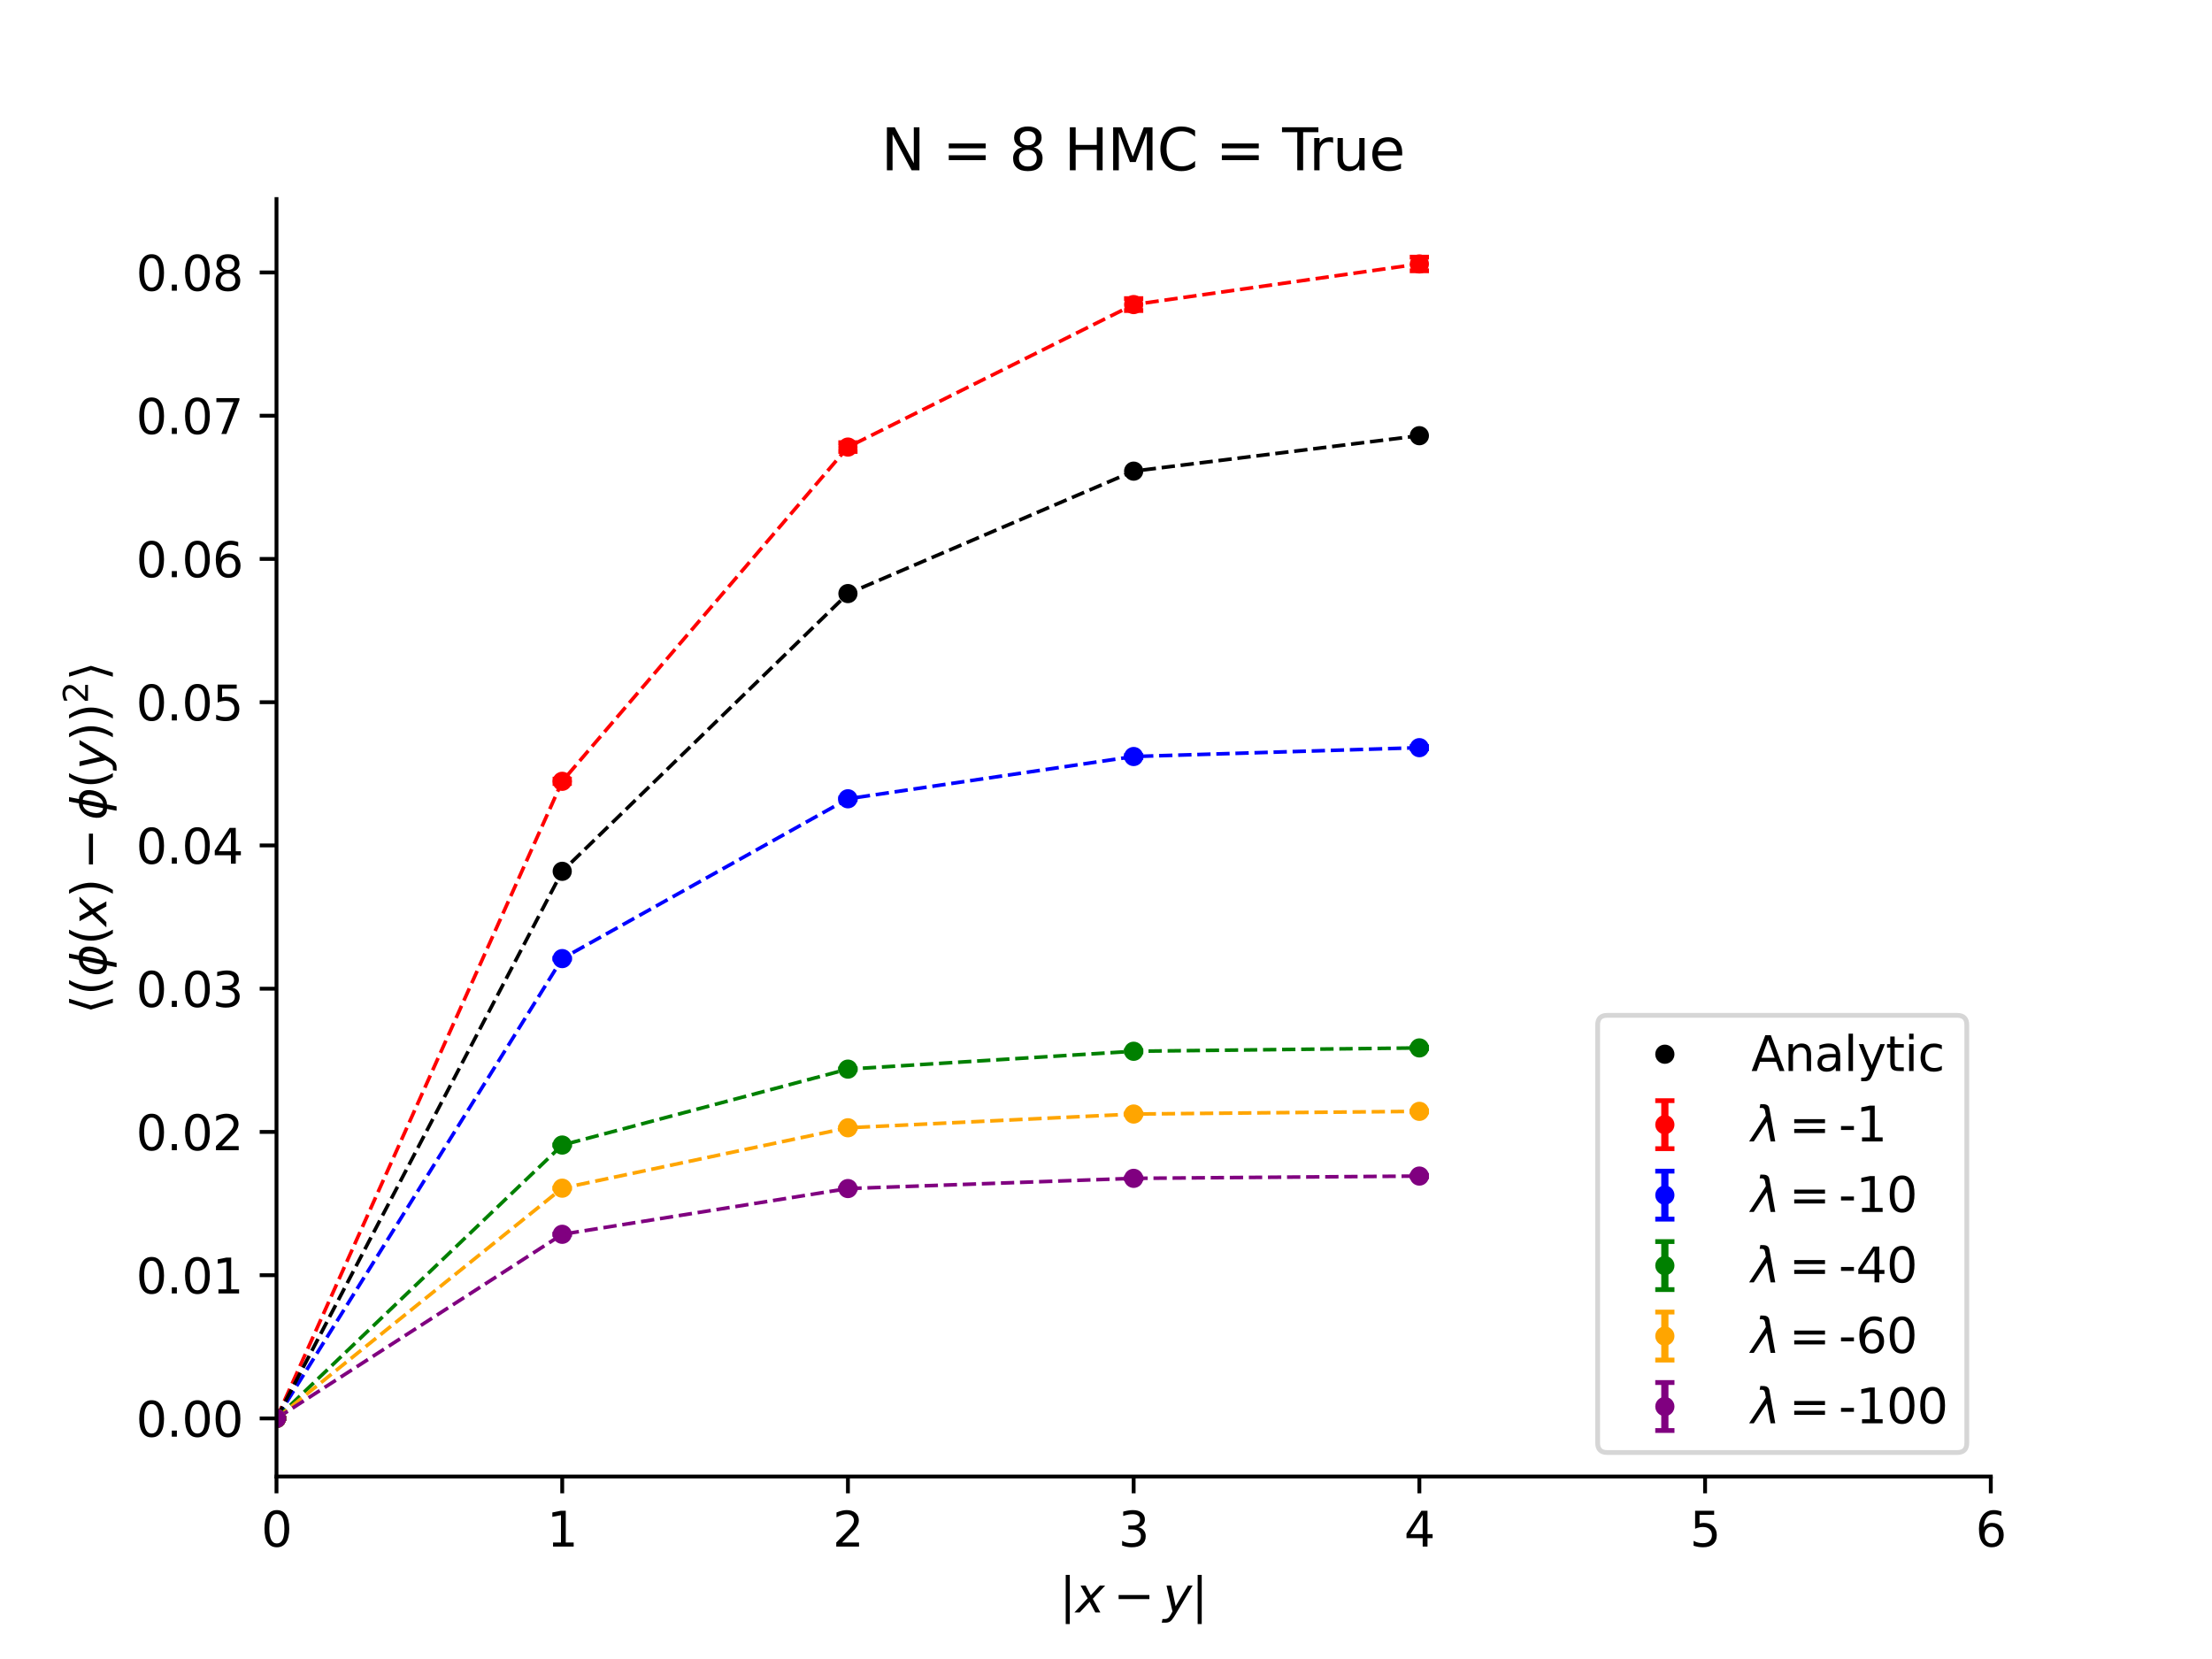 <?xml version="1.0" encoding="utf-8" standalone="no"?>
<!DOCTYPE svg PUBLIC "-//W3C//DTD SVG 1.1//EN"
  "http://www.w3.org/Graphics/SVG/1.1/DTD/svg11.dtd">
<svg xmlns:xlink="http://www.w3.org/1999/xlink" width="460.8pt" height="345.6pt" viewBox="0 0 460.8 345.6" xmlns="http://www.w3.org/2000/svg" version="1.1">
 <defs>
  <style type="text/css">*{stroke-linejoin: round; stroke-linecap: butt}</style>
 </defs>
 <g id="figure_1">
  <g id="patch_1">
   <path d="M 0 345.6 
L 460.8 345.6 
L 460.8 0 
L 0 0 
z
" style="fill: #ffffff"/>
  </g>
  <g id="axes_1">
   <g id="patch_2">
    <path d="M 57.6 307.584 
L 414.72 307.584 
L 414.72 41.472 
L 57.6 41.472 
z
" style="fill: #ffffff"/>
   </g>
   <g id="matplotlib.axis_1">
    <g id="xtick_1">
     <g id="line2d_1">
      <defs>
       <path id="m13aa3e31f4" d="M 0 0 
L 0 3.5 
" style="stroke: #000000; stroke-width: 0.8"/>
      </defs>
      <g>
       <use xlink:href="#m13aa3e31f4" x="57.6" y="307.584" style="stroke: #000000; stroke-width: 0.8"/>
      </g>
     </g>
     <g id="text_1">
      <!-- 0 -->
      <g transform="translate(54.419 322.182) scale(0.1 -0.1)">
       <defs>
        <path id="DejaVuSans-30" d="M 2034 4250 
Q 1547 4250 1301 3770 
Q 1056 3291 1056 2328 
Q 1056 1369 1301 889 
Q 1547 409 2034 409 
Q 2525 409 2770 889 
Q 3016 1369 3016 2328 
Q 3016 3291 2770 3770 
Q 2525 4250 2034 4250 
z
M 2034 4750 
Q 2819 4750 3233 4129 
Q 3647 3509 3647 2328 
Q 3647 1150 3233 529 
Q 2819 -91 2034 -91 
Q 1250 -91 836 529 
Q 422 1150 422 2328 
Q 422 3509 836 4129 
Q 1250 4750 2034 4750 
z
" transform="scale(0.016)"/>
       </defs>
       <use xlink:href="#DejaVuSans-30"/>
      </g>
     </g>
    </g>
    <g id="xtick_2">
     <g id="line2d_2">
      <g>
       <use xlink:href="#m13aa3e31f4" x="117.12" y="307.584" style="stroke: #000000; stroke-width: 0.8"/>
      </g>
     </g>
     <g id="text_2">
      <!-- 1 -->
      <g transform="translate(113.939 322.182) scale(0.1 -0.1)">
       <defs>
        <path id="DejaVuSans-31" d="M 794 531 
L 1825 531 
L 1825 4091 
L 703 3866 
L 703 4441 
L 1819 4666 
L 2450 4666 
L 2450 531 
L 3481 531 
L 3481 0 
L 794 0 
L 794 531 
z
" transform="scale(0.016)"/>
       </defs>
       <use xlink:href="#DejaVuSans-31"/>
      </g>
     </g>
    </g>
    <g id="xtick_3">
     <g id="line2d_3">
      <g>
       <use xlink:href="#m13aa3e31f4" x="176.64" y="307.584" style="stroke: #000000; stroke-width: 0.8"/>
      </g>
     </g>
     <g id="text_3">
      <!-- 2 -->
      <g transform="translate(173.459 322.182) scale(0.1 -0.1)">
       <defs>
        <path id="DejaVuSans-32" d="M 1228 531 
L 3431 531 
L 3431 0 
L 469 0 
L 469 531 
Q 828 903 1448 1529 
Q 2069 2156 2228 2338 
Q 2531 2678 2651 2914 
Q 2772 3150 2772 3378 
Q 2772 3750 2511 3984 
Q 2250 4219 1831 4219 
Q 1534 4219 1204 4116 
Q 875 4013 500 3803 
L 500 4441 
Q 881 4594 1212 4672 
Q 1544 4750 1819 4750 
Q 2544 4750 2975 4387 
Q 3406 4025 3406 3419 
Q 3406 3131 3298 2873 
Q 3191 2616 2906 2266 
Q 2828 2175 2409 1742 
Q 1991 1309 1228 531 
z
" transform="scale(0.016)"/>
       </defs>
       <use xlink:href="#DejaVuSans-32"/>
      </g>
     </g>
    </g>
    <g id="xtick_4">
     <g id="line2d_4">
      <g>
       <use xlink:href="#m13aa3e31f4" x="236.16" y="307.584" style="stroke: #000000; stroke-width: 0.8"/>
      </g>
     </g>
     <g id="text_4">
      <!-- 3 -->
      <g transform="translate(232.979 322.182) scale(0.1 -0.1)">
       <defs>
        <path id="DejaVuSans-33" d="M 2597 2516 
Q 3050 2419 3304 2112 
Q 3559 1806 3559 1356 
Q 3559 666 3084 287 
Q 2609 -91 1734 -91 
Q 1441 -91 1130 -33 
Q 819 25 488 141 
L 488 750 
Q 750 597 1062 519 
Q 1375 441 1716 441 
Q 2309 441 2620 675 
Q 2931 909 2931 1356 
Q 2931 1769 2642 2001 
Q 2353 2234 1838 2234 
L 1294 2234 
L 1294 2753 
L 1863 2753 
Q 2328 2753 2575 2939 
Q 2822 3125 2822 3475 
Q 2822 3834 2567 4026 
Q 2313 4219 1838 4219 
Q 1578 4219 1281 4162 
Q 984 4106 628 3988 
L 628 4550 
Q 988 4650 1302 4700 
Q 1616 4750 1894 4750 
Q 2613 4750 3031 4423 
Q 3450 4097 3450 3541 
Q 3450 3153 3228 2886 
Q 3006 2619 2597 2516 
z
" transform="scale(0.016)"/>
       </defs>
       <use xlink:href="#DejaVuSans-33"/>
      </g>
     </g>
    </g>
    <g id="xtick_5">
     <g id="line2d_5">
      <g>
       <use xlink:href="#m13aa3e31f4" x="295.68" y="307.584" style="stroke: #000000; stroke-width: 0.8"/>
      </g>
     </g>
     <g id="text_5">
      <!-- 4 -->
      <g transform="translate(292.499 322.182) scale(0.1 -0.1)">
       <defs>
        <path id="DejaVuSans-34" d="M 2419 4116 
L 825 1625 
L 2419 1625 
L 2419 4116 
z
M 2253 4666 
L 3047 4666 
L 3047 1625 
L 3713 1625 
L 3713 1100 
L 3047 1100 
L 3047 0 
L 2419 0 
L 2419 1100 
L 313 1100 
L 313 1709 
L 2253 4666 
z
" transform="scale(0.016)"/>
       </defs>
       <use xlink:href="#DejaVuSans-34"/>
      </g>
     </g>
    </g>
    <g id="xtick_6">
     <g id="line2d_6">
      <g>
       <use xlink:href="#m13aa3e31f4" x="355.2" y="307.584" style="stroke: #000000; stroke-width: 0.8"/>
      </g>
     </g>
     <g id="text_6">
      <!-- 5 -->
      <g transform="translate(352.019 322.182) scale(0.1 -0.1)">
       <defs>
        <path id="DejaVuSans-35" d="M 691 4666 
L 3169 4666 
L 3169 4134 
L 1269 4134 
L 1269 2991 
Q 1406 3038 1543 3061 
Q 1681 3084 1819 3084 
Q 2600 3084 3056 2656 
Q 3513 2228 3513 1497 
Q 3513 744 3044 326 
Q 2575 -91 1722 -91 
Q 1428 -91 1123 -41 
Q 819 9 494 109 
L 494 744 
Q 775 591 1075 516 
Q 1375 441 1709 441 
Q 2250 441 2565 725 
Q 2881 1009 2881 1497 
Q 2881 1984 2565 2268 
Q 2250 2553 1709 2553 
Q 1456 2553 1204 2497 
Q 953 2441 691 2322 
L 691 4666 
z
" transform="scale(0.016)"/>
       </defs>
       <use xlink:href="#DejaVuSans-35"/>
      </g>
     </g>
    </g>
    <g id="xtick_7">
     <g id="line2d_7">
      <g>
       <use xlink:href="#m13aa3e31f4" x="414.72" y="307.584" style="stroke: #000000; stroke-width: 0.8"/>
      </g>
     </g>
     <g id="text_7">
      <!-- 6 -->
      <g transform="translate(411.539 322.182) scale(0.1 -0.1)">
       <defs>
        <path id="DejaVuSans-36" d="M 2113 2584 
Q 1688 2584 1439 2293 
Q 1191 2003 1191 1497 
Q 1191 994 1439 701 
Q 1688 409 2113 409 
Q 2538 409 2786 701 
Q 3034 994 3034 1497 
Q 3034 2003 2786 2293 
Q 2538 2584 2113 2584 
z
M 3366 4563 
L 3366 3988 
Q 3128 4100 2886 4159 
Q 2644 4219 2406 4219 
Q 1781 4219 1451 3797 
Q 1122 3375 1075 2522 
Q 1259 2794 1537 2939 
Q 1816 3084 2150 3084 
Q 2853 3084 3261 2657 
Q 3669 2231 3669 1497 
Q 3669 778 3244 343 
Q 2819 -91 2113 -91 
Q 1303 -91 875 529 
Q 447 1150 447 2328 
Q 447 3434 972 4092 
Q 1497 4750 2381 4750 
Q 2619 4750 2861 4703 
Q 3103 4656 3366 4563 
z
" transform="scale(0.016)"/>
       </defs>
       <use xlink:href="#DejaVuSans-36"/>
      </g>
     </g>
    </g>
    <g id="text_8">
     <!-- $|x-y|$ -->
     <g transform="translate(220.71 335.962) scale(0.1 -0.1)">
      <defs>
       <path id="DejaVuSans-7c" d="M 1344 4891 
L 1344 -1509 
L 813 -1509 
L 813 4891 
L 1344 4891 
z
" transform="scale(0.016)"/>
       <path id="DejaVuSans-Oblique-78" d="M 3841 3500 
L 2234 1784 
L 3219 0 
L 2559 0 
L 1819 1388 
L 531 0 
L -166 0 
L 1556 1844 
L 641 3500 
L 1300 3500 
L 1972 2234 
L 3144 3500 
L 3841 3500 
z
" transform="scale(0.016)"/>
       <path id="DejaVuSans-2212" d="M 678 2272 
L 4684 2272 
L 4684 1741 
L 678 1741 
L 678 2272 
z
" transform="scale(0.016)"/>
       <path id="DejaVuSans-Oblique-79" d="M 1588 -325 
Q 1188 -997 936 -1164 
Q 684 -1331 294 -1331 
L -159 -1331 
L -63 -850 
L 269 -850 
Q 509 -850 678 -719 
Q 847 -588 1056 -206 
L 1234 128 
L 459 3500 
L 1069 3500 
L 1650 819 
L 3256 3500 
L 3859 3500 
L 1588 -325 
z
" transform="scale(0.016)"/>
      </defs>
      <use xlink:href="#DejaVuSans-7c" transform="translate(0 0.578)"/>
      <use xlink:href="#DejaVuSans-Oblique-78" transform="translate(33.691 0.578)"/>
      <use xlink:href="#DejaVuSans-2212" transform="translate(112.354 0.578)"/>
      <use xlink:href="#DejaVuSans-Oblique-79" transform="translate(215.625 0.578)"/>
      <use xlink:href="#DejaVuSans-7c" transform="translate(274.805 0.578)"/>
     </g>
    </g>
   </g>
   <g id="matplotlib.axis_2">
    <g id="ytick_1">
     <g id="line2d_8">
      <defs>
       <path id="m6cf348e92c" d="M 0 0 
L -3.5 0 
" style="stroke: #000000; stroke-width: 0.8"/>
      </defs>
      <g>
       <use xlink:href="#m6cf348e92c" x="57.6" y="295.488" style="stroke: #000000; stroke-width: 0.8"/>
      </g>
     </g>
     <g id="text_9">
      <!-- 0.00 -->
      <g transform="translate(28.334 299.287) scale(0.1 -0.1)">
       <defs>
        <path id="DejaVuSans-2e" d="M 684 794 
L 1344 794 
L 1344 0 
L 684 0 
L 684 794 
z
" transform="scale(0.016)"/>
       </defs>
       <use xlink:href="#DejaVuSans-30"/>
       <use xlink:href="#DejaVuSans-2e" x="63.623"/>
       <use xlink:href="#DejaVuSans-30" x="95.41"/>
       <use xlink:href="#DejaVuSans-30" x="159.033"/>
      </g>
     </g>
    </g>
    <g id="ytick_2">
     <g id="line2d_9">
      <g>
       <use xlink:href="#m6cf348e92c" x="57.6" y="265.647" style="stroke: #000000; stroke-width: 0.8"/>
      </g>
     </g>
     <g id="text_10">
      <!-- 0.01 -->
      <g transform="translate(28.334 269.446) scale(0.1 -0.1)">
       <use xlink:href="#DejaVuSans-30"/>
       <use xlink:href="#DejaVuSans-2e" x="63.623"/>
       <use xlink:href="#DejaVuSans-30" x="95.41"/>
       <use xlink:href="#DejaVuSans-31" x="159.033"/>
      </g>
     </g>
    </g>
    <g id="ytick_3">
     <g id="line2d_10">
      <g>
       <use xlink:href="#m6cf348e92c" x="57.6" y="235.805" style="stroke: #000000; stroke-width: 0.8"/>
      </g>
     </g>
     <g id="text_11">
      <!-- 0.02 -->
      <g transform="translate(28.334 239.605) scale(0.1 -0.1)">
       <use xlink:href="#DejaVuSans-30"/>
       <use xlink:href="#DejaVuSans-2e" x="63.623"/>
       <use xlink:href="#DejaVuSans-30" x="95.41"/>
       <use xlink:href="#DejaVuSans-32" x="159.033"/>
      </g>
     </g>
    </g>
    <g id="ytick_4">
     <g id="line2d_11">
      <g>
       <use xlink:href="#m6cf348e92c" x="57.6" y="205.964" style="stroke: #000000; stroke-width: 0.8"/>
      </g>
     </g>
     <g id="text_12">
      <!-- 0.03 -->
      <g transform="translate(28.334 209.763) scale(0.1 -0.1)">
       <use xlink:href="#DejaVuSans-30"/>
       <use xlink:href="#DejaVuSans-2e" x="63.623"/>
       <use xlink:href="#DejaVuSans-30" x="95.41"/>
       <use xlink:href="#DejaVuSans-33" x="159.033"/>
      </g>
     </g>
    </g>
    <g id="ytick_5">
     <g id="line2d_12">
      <g>
       <use xlink:href="#m6cf348e92c" x="57.6" y="176.123" style="stroke: #000000; stroke-width: 0.8"/>
      </g>
     </g>
     <g id="text_13">
      <!-- 0.04 -->
      <g transform="translate(28.334 179.922) scale(0.1 -0.1)">
       <use xlink:href="#DejaVuSans-30"/>
       <use xlink:href="#DejaVuSans-2e" x="63.623"/>
       <use xlink:href="#DejaVuSans-30" x="95.41"/>
       <use xlink:href="#DejaVuSans-34" x="159.033"/>
      </g>
     </g>
    </g>
    <g id="ytick_6">
     <g id="line2d_13">
      <g>
       <use xlink:href="#m6cf348e92c" x="57.6" y="146.282" style="stroke: #000000; stroke-width: 0.8"/>
      </g>
     </g>
     <g id="text_14">
      <!-- 0.05 -->
      <g transform="translate(28.334 150.081) scale(0.1 -0.1)">
       <use xlink:href="#DejaVuSans-30"/>
       <use xlink:href="#DejaVuSans-2e" x="63.623"/>
       <use xlink:href="#DejaVuSans-30" x="95.41"/>
       <use xlink:href="#DejaVuSans-35" x="159.033"/>
      </g>
     </g>
    </g>
    <g id="ytick_7">
     <g id="line2d_14">
      <g>
       <use xlink:href="#m6cf348e92c" x="57.6" y="116.44" style="stroke: #000000; stroke-width: 0.8"/>
      </g>
     </g>
     <g id="text_15">
      <!-- 0.06 -->
      <g transform="translate(28.334 120.24) scale(0.1 -0.1)">
       <use xlink:href="#DejaVuSans-30"/>
       <use xlink:href="#DejaVuSans-2e" x="63.623"/>
       <use xlink:href="#DejaVuSans-30" x="95.41"/>
       <use xlink:href="#DejaVuSans-36" x="159.033"/>
      </g>
     </g>
    </g>
    <g id="ytick_8">
     <g id="line2d_15">
      <g>
       <use xlink:href="#m6cf348e92c" x="57.6" y="86.599" style="stroke: #000000; stroke-width: 0.8"/>
      </g>
     </g>
     <g id="text_16">
      <!-- 0.07 -->
      <g transform="translate(28.334 90.398) scale(0.1 -0.1)">
       <defs>
        <path id="DejaVuSans-37" d="M 525 4666 
L 3525 4666 
L 3525 4397 
L 1831 0 
L 1172 0 
L 2766 4134 
L 525 4134 
L 525 4666 
z
" transform="scale(0.016)"/>
       </defs>
       <use xlink:href="#DejaVuSans-30"/>
       <use xlink:href="#DejaVuSans-2e" x="63.623"/>
       <use xlink:href="#DejaVuSans-30" x="95.41"/>
       <use xlink:href="#DejaVuSans-37" x="159.033"/>
      </g>
     </g>
    </g>
    <g id="ytick_9">
     <g id="line2d_16">
      <g>
       <use xlink:href="#m6cf348e92c" x="57.6" y="56.758" style="stroke: #000000; stroke-width: 0.8"/>
      </g>
     </g>
     <g id="text_17">
      <!-- 0.08 -->
      <g transform="translate(28.334 60.557) scale(0.1 -0.1)">
       <defs>
        <path id="DejaVuSans-38" d="M 2034 2216 
Q 1584 2216 1326 1975 
Q 1069 1734 1069 1313 
Q 1069 891 1326 650 
Q 1584 409 2034 409 
Q 2484 409 2743 651 
Q 3003 894 3003 1313 
Q 3003 1734 2745 1975 
Q 2488 2216 2034 2216 
z
M 1403 2484 
Q 997 2584 770 2862 
Q 544 3141 544 3541 
Q 544 4100 942 4425 
Q 1341 4750 2034 4750 
Q 2731 4750 3128 4425 
Q 3525 4100 3525 3541 
Q 3525 3141 3298 2862 
Q 3072 2584 2669 2484 
Q 3125 2378 3379 2068 
Q 3634 1759 3634 1313 
Q 3634 634 3220 271 
Q 2806 -91 2034 -91 
Q 1263 -91 848 271 
Q 434 634 434 1313 
Q 434 1759 690 2068 
Q 947 2378 1403 2484 
z
M 1172 3481 
Q 1172 3119 1398 2916 
Q 1625 2713 2034 2713 
Q 2441 2713 2670 2916 
Q 2900 3119 2900 3481 
Q 2900 3844 2670 4047 
Q 2441 4250 2034 4250 
Q 1625 4250 1398 4047 
Q 1172 3844 1172 3481 
z
" transform="scale(0.016)"/>
       </defs>
       <use xlink:href="#DejaVuSans-30"/>
       <use xlink:href="#DejaVuSans-2e" x="63.623"/>
       <use xlink:href="#DejaVuSans-30" x="95.41"/>
       <use xlink:href="#DejaVuSans-38" x="159.033"/>
      </g>
     </g>
    </g>
    <g id="text_18">
     <!-- $\langle( \phi(x) - \phi (y))^2\rangle$ -->
     <g transform="translate(22.234 211.228) rotate(-90) scale(0.1 -0.1)">
      <defs>
       <path id="DejaVuSans-27e8" d="M 572 2006 
L 1453 4856 
L 1984 4856 
L 1103 2006 
L 1984 -844 
L 1453 -844 
L 572 2006 
z
" transform="scale(0.016)"/>
       <path id="DejaVuSans-28" d="M 1984 4856 
Q 1566 4138 1362 3434 
Q 1159 2731 1159 2009 
Q 1159 1288 1364 580 
Q 1569 -128 1984 -844 
L 1484 -844 
Q 1016 -109 783 600 
Q 550 1309 550 2009 
Q 550 2706 781 3412 
Q 1013 4119 1484 4856 
L 1984 4856 
z
" transform="scale(0.016)"/>
       <path id="DejaVuSans-Oblique-3d5" d="M 2991 4863 
L 2738 3572 
Q 3363 3572 3684 3094 
Q 4016 2606 3850 1747 
Q 3681 888 3159 400 
Q 2653 -78 2028 -78 
L 1784 -1331 
L 1213 -1331 
L 1456 -78 
Q 834 -78 509 400 
Q 178 888 347 1747 
Q 513 2606 1034 3094 
Q 1544 3572 2166 3572 
L 2419 4863 
L 2991 4863 
z
M 2128 434 
Q 2481 434 2784 756 
Q 3116 1116 3244 1747 
Q 3369 2372 3169 2738 
Q 2991 3059 2638 3059 
L 2128 434 
z
M 1556 434 
L 2066 3059 
Q 1716 3059 1413 2738 
Q 1072 2372 953 1747 
Q 834 1116 1028 756 
Q 1203 434 1556 434 
z
" transform="scale(0.016)"/>
       <path id="DejaVuSans-29" d="M 513 4856 
L 1013 4856 
Q 1481 4119 1714 3412 
Q 1947 2706 1947 2009 
Q 1947 1309 1714 600 
Q 1481 -109 1013 -844 
L 513 -844 
Q 928 -128 1133 580 
Q 1338 1288 1338 2009 
Q 1338 2731 1133 3434 
Q 928 4138 513 4856 
z
" transform="scale(0.016)"/>
       <path id="DejaVuSans-27e9" d="M 1925 2006 
L 1044 -844 
L 513 -844 
L 1394 2006 
L 513 4856 
L 1044 4856 
L 1925 2006 
z
" transform="scale(0.016)"/>
      </defs>
      <use xlink:href="#DejaVuSans-27e8" transform="translate(0 0.766)"/>
      <use xlink:href="#DejaVuSans-28" transform="translate(39.014 0.766)"/>
      <use xlink:href="#DejaVuSans-Oblique-3d5" transform="translate(78.027 0.766)"/>
      <use xlink:href="#DejaVuSans-28" transform="translate(143.994 0.766)"/>
      <use xlink:href="#DejaVuSans-Oblique-78" transform="translate(183.008 0.766)"/>
      <use xlink:href="#DejaVuSans-29" transform="translate(242.188 0.766)"/>
      <use xlink:href="#DejaVuSans-2212" transform="translate(300.684 0.766)"/>
      <use xlink:href="#DejaVuSans-Oblique-3d5" transform="translate(403.955 0.766)"/>
      <use xlink:href="#DejaVuSans-28" transform="translate(469.922 0.766)"/>
      <use xlink:href="#DejaVuSans-Oblique-79" transform="translate(508.936 0.766)"/>
      <use xlink:href="#DejaVuSans-29" transform="translate(568.115 0.766)"/>
      <use xlink:href="#DejaVuSans-29" transform="translate(607.129 0.766)"/>
      <use xlink:href="#DejaVuSans-32" transform="translate(647.1 39.047) scale(0.7)"/>
      <use xlink:href="#DejaVuSans-27e9" transform="translate(694.37 0.766)"/>
     </g>
    </g>
   </g>
   <g id="LineCollection_1">
    <path d="M 57.6 295.488 
L 57.6 295.488 
" clip-path="url(#pa49e44eac2)" style="fill: none; stroke: #ff0000; stroke-width: 1.5"/>
    <path d="M 117.12 163.209 
L 117.12 162.314 
" clip-path="url(#pa49e44eac2)" style="fill: none; stroke: #ff0000; stroke-width: 1.5"/>
    <path d="M 176.64 94.04 
L 176.64 92.221 
" clip-path="url(#pa49e44eac2)" style="fill: none; stroke: #ff0000; stroke-width: 1.5"/>
    <path d="M 236.16 64.688 
L 236.16 62.21 
" clip-path="url(#pa49e44eac2)" style="fill: none; stroke: #ff0000; stroke-width: 1.5"/>
    <path d="M 295.68 56.405 
L 295.68 53.568 
" clip-path="url(#pa49e44eac2)" style="fill: none; stroke: #ff0000; stroke-width: 1.5"/>
   </g>
   <g id="line2d_17">
    <defs>
     <path id="mbb092a9669" d="M 2 0 
L -2 -0 
" style="stroke: #ff0000"/>
    </defs>
    <g clip-path="url(#pa49e44eac2)">
     <use xlink:href="#mbb092a9669" x="57.6" y="295.488" style="fill: #ff0000; stroke: #ff0000"/>
     <use xlink:href="#mbb092a9669" x="117.12" y="163.209" style="fill: #ff0000; stroke: #ff0000"/>
     <use xlink:href="#mbb092a9669" x="176.64" y="94.04" style="fill: #ff0000; stroke: #ff0000"/>
     <use xlink:href="#mbb092a9669" x="236.16" y="64.688" style="fill: #ff0000; stroke: #ff0000"/>
     <use xlink:href="#mbb092a9669" x="295.68" y="56.405" style="fill: #ff0000; stroke: #ff0000"/>
    </g>
   </g>
   <g id="line2d_18">
    <g clip-path="url(#pa49e44eac2)">
     <use xlink:href="#mbb092a9669" x="57.6" y="295.488" style="fill: #ff0000; stroke: #ff0000"/>
     <use xlink:href="#mbb092a9669" x="117.12" y="162.314" style="fill: #ff0000; stroke: #ff0000"/>
     <use xlink:href="#mbb092a9669" x="176.64" y="92.221" style="fill: #ff0000; stroke: #ff0000"/>
     <use xlink:href="#mbb092a9669" x="236.16" y="62.21" style="fill: #ff0000; stroke: #ff0000"/>
     <use xlink:href="#mbb092a9669" x="295.68" y="53.568" style="fill: #ff0000; stroke: #ff0000"/>
    </g>
   </g>
   <g id="line2d_19">
    <path d="M 57.6 295.488 
L 117.12 162.762 
L 176.64 93.131 
L 236.16 63.449 
L 295.68 54.987 
" clip-path="url(#pa49e44eac2)" style="fill: none; stroke-dasharray: 2.775,1.2; stroke-dashoffset: 0; stroke: #ff0000; stroke-width: 0.75"/>
   </g>
   <g id="LineCollection_2">
    <path d="M 57.6 295.488 
L 57.6 295.488 
" clip-path="url(#pa49e44eac2)" style="fill: none; stroke: #0000ff; stroke-width: 1.5"/>
    <path d="M 117.12 199.8 
L 117.12 199.587 
" clip-path="url(#pa49e44eac2)" style="fill: none; stroke: #0000ff; stroke-width: 1.5"/>
    <path d="M 176.64 166.56 
L 176.64 166.244 
" clip-path="url(#pa49e44eac2)" style="fill: none; stroke: #0000ff; stroke-width: 1.5"/>
    <path d="M 236.16 157.793 
L 236.16 157.402 
" clip-path="url(#pa49e44eac2)" style="fill: none; stroke: #0000ff; stroke-width: 1.5"/>
    <path d="M 295.68 155.975 
L 295.68 155.531 
" clip-path="url(#pa49e44eac2)" style="fill: none; stroke: #0000ff; stroke-width: 1.5"/>
   </g>
   <g id="line2d_20">
    <defs>
     <path id="m0c813cb09c" d="M 2 0 
L -2 -0 
" style="stroke: #0000ff"/>
    </defs>
    <g clip-path="url(#pa49e44eac2)">
     <use xlink:href="#m0c813cb09c" x="57.6" y="295.488" style="fill: #0000ff; stroke: #0000ff"/>
     <use xlink:href="#m0c813cb09c" x="117.12" y="199.8" style="fill: #0000ff; stroke: #0000ff"/>
     <use xlink:href="#m0c813cb09c" x="176.64" y="166.56" style="fill: #0000ff; stroke: #0000ff"/>
     <use xlink:href="#m0c813cb09c" x="236.16" y="157.793" style="fill: #0000ff; stroke: #0000ff"/>
     <use xlink:href="#m0c813cb09c" x="295.68" y="155.975" style="fill: #0000ff; stroke: #0000ff"/>
    </g>
   </g>
   <g id="line2d_21">
    <g clip-path="url(#pa49e44eac2)">
     <use xlink:href="#m0c813cb09c" x="57.6" y="295.488" style="fill: #0000ff; stroke: #0000ff"/>
     <use xlink:href="#m0c813cb09c" x="117.12" y="199.587" style="fill: #0000ff; stroke: #0000ff"/>
     <use xlink:href="#m0c813cb09c" x="176.64" y="166.244" style="fill: #0000ff; stroke: #0000ff"/>
     <use xlink:href="#m0c813cb09c" x="236.16" y="157.402" style="fill: #0000ff; stroke: #0000ff"/>
     <use xlink:href="#m0c813cb09c" x="295.68" y="155.531" style="fill: #0000ff; stroke: #0000ff"/>
    </g>
   </g>
   <g id="line2d_22">
    <path d="M 57.6 295.488 
L 117.12 199.693 
L 176.64 166.402 
L 236.16 157.597 
L 295.68 155.753 
" clip-path="url(#pa49e44eac2)" style="fill: none; stroke-dasharray: 2.775,1.2; stroke-dashoffset: 0; stroke: #0000ff; stroke-width: 0.75"/>
   </g>
   <g id="LineCollection_3">
    <path d="M 57.6 295.488 
L 57.6 295.488 
" clip-path="url(#pa49e44eac2)" style="fill: none; stroke: #008000; stroke-width: 1.5"/>
    <path d="M 117.12 238.587 
L 117.12 238.48 
" clip-path="url(#pa49e44eac2)" style="fill: none; stroke: #008000; stroke-width: 1.5"/>
    <path d="M 176.64 222.805 
L 176.64 222.63 
" clip-path="url(#pa49e44eac2)" style="fill: none; stroke: #008000; stroke-width: 1.5"/>
    <path d="M 236.16 219.122 
L 236.16 218.876 
" clip-path="url(#pa49e44eac2)" style="fill: none; stroke: #008000; stroke-width: 1.5"/>
    <path d="M 295.68 218.435 
L 295.68 218.168 
" clip-path="url(#pa49e44eac2)" style="fill: none; stroke: #008000; stroke-width: 1.5"/>
   </g>
   <g id="line2d_23">
    <defs>
     <path id="m23270c5f52" d="M 2 0 
L -2 -0 
" style="stroke: #008000"/>
    </defs>
    <g clip-path="url(#pa49e44eac2)">
     <use xlink:href="#m23270c5f52" x="57.6" y="295.488" style="fill: #008000; stroke: #008000"/>
     <use xlink:href="#m23270c5f52" x="117.12" y="238.587" style="fill: #008000; stroke: #008000"/>
     <use xlink:href="#m23270c5f52" x="176.64" y="222.805" style="fill: #008000; stroke: #008000"/>
     <use xlink:href="#m23270c5f52" x="236.16" y="219.122" style="fill: #008000; stroke: #008000"/>
     <use xlink:href="#m23270c5f52" x="295.68" y="218.435" style="fill: #008000; stroke: #008000"/>
    </g>
   </g>
   <g id="line2d_24">
    <g clip-path="url(#pa49e44eac2)">
     <use xlink:href="#m23270c5f52" x="57.6" y="295.488" style="fill: #008000; stroke: #008000"/>
     <use xlink:href="#m23270c5f52" x="117.12" y="238.48" style="fill: #008000; stroke: #008000"/>
     <use xlink:href="#m23270c5f52" x="176.64" y="222.63" style="fill: #008000; stroke: #008000"/>
     <use xlink:href="#m23270c5f52" x="236.16" y="218.876" style="fill: #008000; stroke: #008000"/>
     <use xlink:href="#m23270c5f52" x="295.68" y="218.168" style="fill: #008000; stroke: #008000"/>
    </g>
   </g>
   <g id="line2d_25">
    <path d="M 57.6 295.488 
L 117.12 238.534 
L 176.64 222.717 
L 236.16 218.999 
L 295.68 218.301 
" clip-path="url(#pa49e44eac2)" style="fill: none; stroke-dasharray: 2.775,1.2; stroke-dashoffset: 0; stroke: #008000; stroke-width: 0.75"/>
   </g>
   <g id="LineCollection_4">
    <path d="M 57.6 295.488 
L 57.6 295.488 
" clip-path="url(#pa49e44eac2)" style="fill: none; stroke: #ffa500; stroke-width: 1.5"/>
    <path d="M 117.12 247.574 
L 117.12 247.461 
" clip-path="url(#pa49e44eac2)" style="fill: none; stroke: #ffa500; stroke-width: 1.5"/>
    <path d="M 176.64 235.02 
L 176.64 234.857 
" clip-path="url(#pa49e44eac2)" style="fill: none; stroke: #ffa500; stroke-width: 1.5"/>
    <path d="M 236.16 232.177 
L 236.16 231.974 
" clip-path="url(#pa49e44eac2)" style="fill: none; stroke: #ffa500; stroke-width: 1.5"/>
    <path d="M 295.68 231.628 
L 295.68 231.398 
" clip-path="url(#pa49e44eac2)" style="fill: none; stroke: #ffa500; stroke-width: 1.5"/>
   </g>
   <g id="line2d_26">
    <defs>
     <path id="m9066aab98c" d="M 2 0 
L -2 -0 
" style="stroke: #ffa500"/>
    </defs>
    <g clip-path="url(#pa49e44eac2)">
     <use xlink:href="#m9066aab98c" x="57.6" y="295.488" style="fill: #ffa500; stroke: #ffa500"/>
     <use xlink:href="#m9066aab98c" x="117.12" y="247.574" style="fill: #ffa500; stroke: #ffa500"/>
     <use xlink:href="#m9066aab98c" x="176.64" y="235.02" style="fill: #ffa500; stroke: #ffa500"/>
     <use xlink:href="#m9066aab98c" x="236.16" y="232.177" style="fill: #ffa500; stroke: #ffa500"/>
     <use xlink:href="#m9066aab98c" x="295.68" y="231.628" style="fill: #ffa500; stroke: #ffa500"/>
    </g>
   </g>
   <g id="line2d_27">
    <g clip-path="url(#pa49e44eac2)">
     <use xlink:href="#m9066aab98c" x="57.6" y="295.488" style="fill: #ffa500; stroke: #ffa500"/>
     <use xlink:href="#m9066aab98c" x="117.12" y="247.461" style="fill: #ffa500; stroke: #ffa500"/>
     <use xlink:href="#m9066aab98c" x="176.64" y="234.857" style="fill: #ffa500; stroke: #ffa500"/>
     <use xlink:href="#m9066aab98c" x="236.16" y="231.974" style="fill: #ffa500; stroke: #ffa500"/>
     <use xlink:href="#m9066aab98c" x="295.68" y="231.398" style="fill: #ffa500; stroke: #ffa500"/>
    </g>
   </g>
   <g id="line2d_28">
    <path d="M 57.6 295.488 
L 117.12 247.518 
L 176.64 234.938 
L 236.16 232.076 
L 295.68 231.513 
" clip-path="url(#pa49e44eac2)" style="fill: none; stroke-dasharray: 2.775,1.2; stroke-dashoffset: 0; stroke: #ffa500; stroke-width: 0.75"/>
   </g>
   <g id="LineCollection_5">
    <path d="M 57.6 295.488 
L 57.6 295.488 
" clip-path="url(#pa49e44eac2)" style="fill: none; stroke: #800080; stroke-width: 1.5"/>
    <path d="M 117.12 257.177 
L 117.12 257.076 
" clip-path="url(#pa49e44eac2)" style="fill: none; stroke: #800080; stroke-width: 1.5"/>
    <path d="M 176.64 247.674 
L 176.64 247.522 
" clip-path="url(#pa49e44eac2)" style="fill: none; stroke: #800080; stroke-width: 1.5"/>
    <path d="M 236.16 245.567 
L 236.16 245.375 
" clip-path="url(#pa49e44eac2)" style="fill: none; stroke: #800080; stroke-width: 1.5"/>
    <path d="M 295.68 245.123 
L 295.68 244.869 
" clip-path="url(#pa49e44eac2)" style="fill: none; stroke: #800080; stroke-width: 1.5"/>
   </g>
   <g id="line2d_29">
    <defs>
     <path id="m65f57dbf95" d="M 2 0 
L -2 -0 
" style="stroke: #800080"/>
    </defs>
    <g clip-path="url(#pa49e44eac2)">
     <use xlink:href="#m65f57dbf95" x="57.6" y="295.488" style="fill: #800080; stroke: #800080"/>
     <use xlink:href="#m65f57dbf95" x="117.12" y="257.177" style="fill: #800080; stroke: #800080"/>
     <use xlink:href="#m65f57dbf95" x="176.64" y="247.674" style="fill: #800080; stroke: #800080"/>
     <use xlink:href="#m65f57dbf95" x="236.16" y="245.567" style="fill: #800080; stroke: #800080"/>
     <use xlink:href="#m65f57dbf95" x="295.68" y="245.123" style="fill: #800080; stroke: #800080"/>
    </g>
   </g>
   <g id="line2d_30">
    <g clip-path="url(#pa49e44eac2)">
     <use xlink:href="#m65f57dbf95" x="57.6" y="295.488" style="fill: #800080; stroke: #800080"/>
     <use xlink:href="#m65f57dbf95" x="117.12" y="257.076" style="fill: #800080; stroke: #800080"/>
     <use xlink:href="#m65f57dbf95" x="176.64" y="247.522" style="fill: #800080; stroke: #800080"/>
     <use xlink:href="#m65f57dbf95" x="236.16" y="245.375" style="fill: #800080; stroke: #800080"/>
     <use xlink:href="#m65f57dbf95" x="295.68" y="244.869" style="fill: #800080; stroke: #800080"/>
    </g>
   </g>
   <g id="line2d_31">
    <path d="M 57.6 295.488 
L 117.12 257.127 
L 176.64 247.598 
L 236.16 245.471 
L 295.68 244.996 
" clip-path="url(#pa49e44eac2)" style="fill: none; stroke-dasharray: 2.775,1.2; stroke-dashoffset: 0; stroke: #800080; stroke-width: 0.75"/>
   </g>
   <g id="line2d_32">
    <path d="M 57.6 295.488 
L 117.12 181.511 
L 176.64 123.653 
L 236.16 98.147 
L 295.68 90.765 
" clip-path="url(#pa49e44eac2)" style="fill: none; stroke-dasharray: 2.775,1.2; stroke-dashoffset: 0; stroke: #000000; stroke-width: 0.75"/>
   </g>
   <g id="line2d_33">
    <defs>
     <path id="m2f48f54635" d="M 0 1.5 
C 0.398 1.5 0.779 1.342 1.061 1.061 
C 1.342 0.779 1.5 0.398 1.5 0 
C 1.5 -0.398 1.342 -0.779 1.061 -1.061 
C 0.779 -1.342 0.398 -1.5 0 -1.5 
C -0.398 -1.5 -0.779 -1.342 -1.061 -1.061 
C -1.342 -0.779 -1.5 -0.398 -1.5 0 
C -1.5 0.398 -1.342 0.779 -1.061 1.061 
C -0.779 1.342 -0.398 1.5 0 1.5 
z
" style="stroke: #000000"/>
    </defs>
    <g clip-path="url(#pa49e44eac2)">
     <use xlink:href="#m2f48f54635" x="57.6" y="295.488" style="stroke: #000000"/>
     <use xlink:href="#m2f48f54635" x="117.12" y="181.511" style="stroke: #000000"/>
     <use xlink:href="#m2f48f54635" x="176.64" y="123.653" style="stroke: #000000"/>
     <use xlink:href="#m2f48f54635" x="236.16" y="98.147" style="stroke: #000000"/>
     <use xlink:href="#m2f48f54635" x="295.68" y="90.765" style="stroke: #000000"/>
    </g>
   </g>
   <g id="line2d_34">
    <defs>
     <path id="m31340435bd" d="M 0 1.5 
C 0.398 1.5 0.779 1.342 1.061 1.061 
C 1.342 0.779 1.5 0.398 1.5 0 
C 1.5 -0.398 1.342 -0.779 1.061 -1.061 
C 0.779 -1.342 0.398 -1.5 0 -1.5 
C -0.398 -1.5 -0.779 -1.342 -1.061 -1.061 
C -1.342 -0.779 -1.5 -0.398 -1.5 0 
C -1.5 0.398 -1.342 0.779 -1.061 1.061 
C -0.779 1.342 -0.398 1.5 0 1.5 
z
" style="stroke: #ff0000"/>
    </defs>
    <g clip-path="url(#pa49e44eac2)">
     <use xlink:href="#m31340435bd" x="57.6" y="295.488" style="fill: #ff0000; stroke: #ff0000"/>
     <use xlink:href="#m31340435bd" x="117.12" y="162.762" style="fill: #ff0000; stroke: #ff0000"/>
     <use xlink:href="#m31340435bd" x="176.64" y="93.131" style="fill: #ff0000; stroke: #ff0000"/>
     <use xlink:href="#m31340435bd" x="236.16" y="63.449" style="fill: #ff0000; stroke: #ff0000"/>
     <use xlink:href="#m31340435bd" x="295.68" y="54.987" style="fill: #ff0000; stroke: #ff0000"/>
    </g>
   </g>
   <g id="line2d_35">
    <defs>
     <path id="m119a7086d5" d="M 0 1.5 
C 0.398 1.5 0.779 1.342 1.061 1.061 
C 1.342 0.779 1.5 0.398 1.5 0 
C 1.5 -0.398 1.342 -0.779 1.061 -1.061 
C 0.779 -1.342 0.398 -1.5 0 -1.5 
C -0.398 -1.5 -0.779 -1.342 -1.061 -1.061 
C -1.342 -0.779 -1.5 -0.398 -1.5 0 
C -1.5 0.398 -1.342 0.779 -1.061 1.061 
C -0.779 1.342 -0.398 1.5 0 1.5 
z
" style="stroke: #0000ff"/>
    </defs>
    <g clip-path="url(#pa49e44eac2)">
     <use xlink:href="#m119a7086d5" x="57.6" y="295.488" style="fill: #0000ff; stroke: #0000ff"/>
     <use xlink:href="#m119a7086d5" x="117.12" y="199.693" style="fill: #0000ff; stroke: #0000ff"/>
     <use xlink:href="#m119a7086d5" x="176.64" y="166.402" style="fill: #0000ff; stroke: #0000ff"/>
     <use xlink:href="#m119a7086d5" x="236.16" y="157.597" style="fill: #0000ff; stroke: #0000ff"/>
     <use xlink:href="#m119a7086d5" x="295.68" y="155.753" style="fill: #0000ff; stroke: #0000ff"/>
    </g>
   </g>
   <g id="line2d_36">
    <defs>
     <path id="m47bb89729f" d="M 0 1.5 
C 0.398 1.5 0.779 1.342 1.061 1.061 
C 1.342 0.779 1.5 0.398 1.5 0 
C 1.5 -0.398 1.342 -0.779 1.061 -1.061 
C 0.779 -1.342 0.398 -1.5 0 -1.5 
C -0.398 -1.5 -0.779 -1.342 -1.061 -1.061 
C -1.342 -0.779 -1.5 -0.398 -1.5 0 
C -1.5 0.398 -1.342 0.779 -1.061 1.061 
C -0.779 1.342 -0.398 1.5 0 1.5 
z
" style="stroke: #008000"/>
    </defs>
    <g clip-path="url(#pa49e44eac2)">
     <use xlink:href="#m47bb89729f" x="57.6" y="295.488" style="fill: #008000; stroke: #008000"/>
     <use xlink:href="#m47bb89729f" x="117.12" y="238.534" style="fill: #008000; stroke: #008000"/>
     <use xlink:href="#m47bb89729f" x="176.64" y="222.717" style="fill: #008000; stroke: #008000"/>
     <use xlink:href="#m47bb89729f" x="236.16" y="218.999" style="fill: #008000; stroke: #008000"/>
     <use xlink:href="#m47bb89729f" x="295.68" y="218.301" style="fill: #008000; stroke: #008000"/>
    </g>
   </g>
   <g id="line2d_37">
    <defs>
     <path id="m02fb3a298b" d="M 0 1.5 
C 0.398 1.5 0.779 1.342 1.061 1.061 
C 1.342 0.779 1.5 0.398 1.5 0 
C 1.5 -0.398 1.342 -0.779 1.061 -1.061 
C 0.779 -1.342 0.398 -1.5 0 -1.5 
C -0.398 -1.5 -0.779 -1.342 -1.061 -1.061 
C -1.342 -0.779 -1.5 -0.398 -1.5 0 
C -1.5 0.398 -1.342 0.779 -1.061 1.061 
C -0.779 1.342 -0.398 1.5 0 1.5 
z
" style="stroke: #ffa500"/>
    </defs>
    <g clip-path="url(#pa49e44eac2)">
     <use xlink:href="#m02fb3a298b" x="57.6" y="295.488" style="fill: #ffa500; stroke: #ffa500"/>
     <use xlink:href="#m02fb3a298b" x="117.12" y="247.518" style="fill: #ffa500; stroke: #ffa500"/>
     <use xlink:href="#m02fb3a298b" x="176.64" y="234.938" style="fill: #ffa500; stroke: #ffa500"/>
     <use xlink:href="#m02fb3a298b" x="236.16" y="232.076" style="fill: #ffa500; stroke: #ffa500"/>
     <use xlink:href="#m02fb3a298b" x="295.68" y="231.513" style="fill: #ffa500; stroke: #ffa500"/>
    </g>
   </g>
   <g id="line2d_38">
    <defs>
     <path id="m88d2133aab" d="M 0 1.5 
C 0.398 1.5 0.779 1.342 1.061 1.061 
C 1.342 0.779 1.5 0.398 1.5 0 
C 1.5 -0.398 1.342 -0.779 1.061 -1.061 
C 0.779 -1.342 0.398 -1.5 0 -1.5 
C -0.398 -1.5 -0.779 -1.342 -1.061 -1.061 
C -1.342 -0.779 -1.5 -0.398 -1.5 0 
C -1.5 0.398 -1.342 0.779 -1.061 1.061 
C -0.779 1.342 -0.398 1.5 0 1.5 
z
" style="stroke: #800080"/>
    </defs>
    <g clip-path="url(#pa49e44eac2)">
     <use xlink:href="#m88d2133aab" x="57.6" y="295.488" style="fill: #800080; stroke: #800080"/>
     <use xlink:href="#m88d2133aab" x="117.12" y="257.127" style="fill: #800080; stroke: #800080"/>
     <use xlink:href="#m88d2133aab" x="176.64" y="247.598" style="fill: #800080; stroke: #800080"/>
     <use xlink:href="#m88d2133aab" x="236.16" y="245.471" style="fill: #800080; stroke: #800080"/>
     <use xlink:href="#m88d2133aab" x="295.68" y="244.996" style="fill: #800080; stroke: #800080"/>
    </g>
   </g>
   <g id="patch_3">
    <path d="M 57.6 307.584 
L 57.6 41.472 
" style="fill: none; stroke: #000000; stroke-width: 0.8; stroke-linejoin: miter; stroke-linecap: square"/>
   </g>
   <g id="patch_4">
    <path d="M 57.6 307.584 
L 414.72 307.584 
" style="fill: none; stroke: #000000; stroke-width: 0.8; stroke-linejoin: miter; stroke-linecap: square"/>
   </g>
   <g id="text_19">
    <!--  N = 8 HMC = True -->
    <g transform="translate(179.738 35.472) scale(0.12 -0.12)">
     <defs>
      <path id="DejaVuSans-20" transform="scale(0.016)"/>
      <path id="DejaVuSans-4e" d="M 628 4666 
L 1478 4666 
L 3547 763 
L 3547 4666 
L 4159 4666 
L 4159 0 
L 3309 0 
L 1241 3903 
L 1241 0 
L 628 0 
L 628 4666 
z
" transform="scale(0.016)"/>
      <path id="DejaVuSans-3d" d="M 678 2906 
L 4684 2906 
L 4684 2381 
L 678 2381 
L 678 2906 
z
M 678 1631 
L 4684 1631 
L 4684 1100 
L 678 1100 
L 678 1631 
z
" transform="scale(0.016)"/>
      <path id="DejaVuSans-48" d="M 628 4666 
L 1259 4666 
L 1259 2753 
L 3553 2753 
L 3553 4666 
L 4184 4666 
L 4184 0 
L 3553 0 
L 3553 2222 
L 1259 2222 
L 1259 0 
L 628 0 
L 628 4666 
z
" transform="scale(0.016)"/>
      <path id="DejaVuSans-4d" d="M 628 4666 
L 1569 4666 
L 2759 1491 
L 3956 4666 
L 4897 4666 
L 4897 0 
L 4281 0 
L 4281 4097 
L 3078 897 
L 2444 897 
L 1241 4097 
L 1241 0 
L 628 0 
L 628 4666 
z
" transform="scale(0.016)"/>
      <path id="DejaVuSans-43" d="M 4122 4306 
L 4122 3641 
Q 3803 3938 3442 4084 
Q 3081 4231 2675 4231 
Q 1875 4231 1450 3742 
Q 1025 3253 1025 2328 
Q 1025 1406 1450 917 
Q 1875 428 2675 428 
Q 3081 428 3442 575 
Q 3803 722 4122 1019 
L 4122 359 
Q 3791 134 3420 21 
Q 3050 -91 2638 -91 
Q 1578 -91 968 557 
Q 359 1206 359 2328 
Q 359 3453 968 4101 
Q 1578 4750 2638 4750 
Q 3056 4750 3426 4639 
Q 3797 4528 4122 4306 
z
" transform="scale(0.016)"/>
      <path id="DejaVuSans-54" d="M -19 4666 
L 3928 4666 
L 3928 4134 
L 2272 4134 
L 2272 0 
L 1638 0 
L 1638 4134 
L -19 4134 
L -19 4666 
z
" transform="scale(0.016)"/>
      <path id="DejaVuSans-72" d="M 2631 2963 
Q 2534 3019 2420 3045 
Q 2306 3072 2169 3072 
Q 1681 3072 1420 2755 
Q 1159 2438 1159 1844 
L 1159 0 
L 581 0 
L 581 3500 
L 1159 3500 
L 1159 2956 
Q 1341 3275 1631 3429 
Q 1922 3584 2338 3584 
Q 2397 3584 2469 3576 
Q 2541 3569 2628 3553 
L 2631 2963 
z
" transform="scale(0.016)"/>
      <path id="DejaVuSans-75" d="M 544 1381 
L 544 3500 
L 1119 3500 
L 1119 1403 
Q 1119 906 1312 657 
Q 1506 409 1894 409 
Q 2359 409 2629 706 
Q 2900 1003 2900 1516 
L 2900 3500 
L 3475 3500 
L 3475 0 
L 2900 0 
L 2900 538 
Q 2691 219 2414 64 
Q 2138 -91 1772 -91 
Q 1169 -91 856 284 
Q 544 659 544 1381 
z
M 1991 3584 
L 1991 3584 
z
" transform="scale(0.016)"/>
      <path id="DejaVuSans-65" d="M 3597 1894 
L 3597 1613 
L 953 1613 
Q 991 1019 1311 708 
Q 1631 397 2203 397 
Q 2534 397 2845 478 
Q 3156 559 3463 722 
L 3463 178 
Q 3153 47 2828 -22 
Q 2503 -91 2169 -91 
Q 1331 -91 842 396 
Q 353 884 353 1716 
Q 353 2575 817 3079 
Q 1281 3584 2069 3584 
Q 2775 3584 3186 3129 
Q 3597 2675 3597 1894 
z
M 3022 2063 
Q 3016 2534 2758 2815 
Q 2500 3097 2075 3097 
Q 1594 3097 1305 2825 
Q 1016 2553 972 2059 
L 3022 2063 
z
" transform="scale(0.016)"/>
     </defs>
     <use xlink:href="#DejaVuSans-20"/>
     <use xlink:href="#DejaVuSans-4e" x="31.787"/>
     <use xlink:href="#DejaVuSans-20" x="106.592"/>
     <use xlink:href="#DejaVuSans-3d" x="138.379"/>
     <use xlink:href="#DejaVuSans-20" x="222.168"/>
     <use xlink:href="#DejaVuSans-38" x="253.955"/>
     <use xlink:href="#DejaVuSans-20" x="317.578"/>
     <use xlink:href="#DejaVuSans-48" x="349.365"/>
     <use xlink:href="#DejaVuSans-4d" x="424.561"/>
     <use xlink:href="#DejaVuSans-43" x="510.84"/>
     <use xlink:href="#DejaVuSans-20" x="580.664"/>
     <use xlink:href="#DejaVuSans-3d" x="612.451"/>
     <use xlink:href="#DejaVuSans-20" x="696.24"/>
     <use xlink:href="#DejaVuSans-54" x="728.027"/>
     <use xlink:href="#DejaVuSans-72" x="774.361"/>
     <use xlink:href="#DejaVuSans-75" x="815.475"/>
     <use xlink:href="#DejaVuSans-65" x="878.854"/>
    </g>
   </g>
   <g id="legend_1">
    <g id="patch_5">
     <path d="M 334.82 302.584 
L 407.72 302.584 
Q 409.72 302.584 409.72 300.584 
L 409.72 213.515 
Q 409.72 211.515 407.72 211.515 
L 334.82 211.515 
Q 332.82 211.515 332.82 213.515 
L 332.82 300.584 
Q 332.82 302.584 334.82 302.584 
z
" style="fill: #ffffff; opacity: 0.8; stroke: #cccccc; stroke-linejoin: miter"/>
    </g>
    <g id="line2d_39">
     <g>
      <use xlink:href="#m2f48f54635" x="346.82" y="219.614" style="stroke: #000000"/>
     </g>
    </g>
    <g id="text_20">
     <!-- Analytic -->
     <g transform="translate(364.82 223.114) scale(0.1 -0.1)">
      <defs>
       <path id="DejaVuSans-41" d="M 2188 4044 
L 1331 1722 
L 3047 1722 
L 2188 4044 
z
M 1831 4666 
L 2547 4666 
L 4325 0 
L 3669 0 
L 3244 1197 
L 1141 1197 
L 716 0 
L 50 0 
L 1831 4666 
z
" transform="scale(0.016)"/>
       <path id="DejaVuSans-6e" d="M 3513 2113 
L 3513 0 
L 2938 0 
L 2938 2094 
Q 2938 2591 2744 2837 
Q 2550 3084 2163 3084 
Q 1697 3084 1428 2787 
Q 1159 2491 1159 1978 
L 1159 0 
L 581 0 
L 581 3500 
L 1159 3500 
L 1159 2956 
Q 1366 3272 1645 3428 
Q 1925 3584 2291 3584 
Q 2894 3584 3203 3211 
Q 3513 2838 3513 2113 
z
" transform="scale(0.016)"/>
       <path id="DejaVuSans-61" d="M 2194 1759 
Q 1497 1759 1228 1600 
Q 959 1441 959 1056 
Q 959 750 1161 570 
Q 1363 391 1709 391 
Q 2188 391 2477 730 
Q 2766 1069 2766 1631 
L 2766 1759 
L 2194 1759 
z
M 3341 1997 
L 3341 0 
L 2766 0 
L 2766 531 
Q 2569 213 2275 61 
Q 1981 -91 1556 -91 
Q 1019 -91 701 211 
Q 384 513 384 1019 
Q 384 1609 779 1909 
Q 1175 2209 1959 2209 
L 2766 2209 
L 2766 2266 
Q 2766 2663 2505 2880 
Q 2244 3097 1772 3097 
Q 1472 3097 1187 3025 
Q 903 2953 641 2809 
L 641 3341 
Q 956 3463 1253 3523 
Q 1550 3584 1831 3584 
Q 2591 3584 2966 3190 
Q 3341 2797 3341 1997 
z
" transform="scale(0.016)"/>
       <path id="DejaVuSans-6c" d="M 603 4863 
L 1178 4863 
L 1178 0 
L 603 0 
L 603 4863 
z
" transform="scale(0.016)"/>
       <path id="DejaVuSans-79" d="M 2059 -325 
Q 1816 -950 1584 -1140 
Q 1353 -1331 966 -1331 
L 506 -1331 
L 506 -850 
L 844 -850 
Q 1081 -850 1212 -737 
Q 1344 -625 1503 -206 
L 1606 56 
L 191 3500 
L 800 3500 
L 1894 763 
L 2988 3500 
L 3597 3500 
L 2059 -325 
z
" transform="scale(0.016)"/>
       <path id="DejaVuSans-74" d="M 1172 4494 
L 1172 3500 
L 2356 3500 
L 2356 3053 
L 1172 3053 
L 1172 1153 
Q 1172 725 1289 603 
Q 1406 481 1766 481 
L 2356 481 
L 2356 0 
L 1766 0 
Q 1100 0 847 248 
Q 594 497 594 1153 
L 594 3053 
L 172 3053 
L 172 3500 
L 594 3500 
L 594 4494 
L 1172 4494 
z
" transform="scale(0.016)"/>
       <path id="DejaVuSans-69" d="M 603 3500 
L 1178 3500 
L 1178 0 
L 603 0 
L 603 3500 
z
M 603 4863 
L 1178 4863 
L 1178 4134 
L 603 4134 
L 603 4863 
z
" transform="scale(0.016)"/>
       <path id="DejaVuSans-63" d="M 3122 3366 
L 3122 2828 
Q 2878 2963 2633 3030 
Q 2388 3097 2138 3097 
Q 1578 3097 1268 2742 
Q 959 2388 959 1747 
Q 959 1106 1268 751 
Q 1578 397 2138 397 
Q 2388 397 2633 464 
Q 2878 531 3122 666 
L 3122 134 
Q 2881 22 2623 -34 
Q 2366 -91 2075 -91 
Q 1284 -91 818 406 
Q 353 903 353 1747 
Q 353 2603 823 3093 
Q 1294 3584 2113 3584 
Q 2378 3584 2631 3529 
Q 2884 3475 3122 3366 
z
" transform="scale(0.016)"/>
      </defs>
      <use xlink:href="#DejaVuSans-41"/>
      <use xlink:href="#DejaVuSans-6e" x="68.408"/>
      <use xlink:href="#DejaVuSans-61" x="131.787"/>
      <use xlink:href="#DejaVuSans-6c" x="193.066"/>
      <use xlink:href="#DejaVuSans-79" x="220.85"/>
      <use xlink:href="#DejaVuSans-74" x="280.029"/>
      <use xlink:href="#DejaVuSans-69" x="319.238"/>
      <use xlink:href="#DejaVuSans-63" x="347.021"/>
     </g>
    </g>
    <g id="LineCollection_6">
     <path d="M 346.82 239.292 
L 346.82 229.292 
" style="fill: none; stroke: #ff0000; stroke-width: 1.5"/>
    </g>
    <g id="line2d_40">
     <g>
      <use xlink:href="#mbb092a9669" x="346.82" y="239.292" style="fill: #ff0000; stroke: #ff0000"/>
     </g>
    </g>
    <g id="line2d_41">
     <g>
      <use xlink:href="#mbb092a9669" x="346.82" y="229.292" style="fill: #ff0000; stroke: #ff0000"/>
     </g>
    </g>
    <g id="line2d_42"/>
    <g id="line2d_43">
     <g>
      <use xlink:href="#m31340435bd" x="346.82" y="234.292" style="fill: #ff0000; stroke: #ff0000"/>
     </g>
    </g>
    <g id="text_21">
     <!-- $\lambda = $-1 -->
     <g transform="translate(364.82 237.792) scale(0.1 -0.1)">
      <defs>
       <path id="DejaVuSans-Oblique-3bb" d="M 2350 4316 
L 3125 0 
L 2516 0 
L 2038 2588 
L 328 0 
L -281 0 
L 1903 3356 
L 1794 3975 
Q 1725 4369 1391 4369 
L 1091 4369 
L 1184 4863 
L 1550 4856 
Q 2253 4847 2350 4316 
z
" transform="scale(0.016)"/>
       <path id="DejaVuSans-2d" d="M 313 2009 
L 1997 2009 
L 1997 1497 
L 313 1497 
L 313 2009 
z
" transform="scale(0.016)"/>
      </defs>
      <use xlink:href="#DejaVuSans-Oblique-3bb" transform="translate(0 0.016)"/>
      <use xlink:href="#DejaVuSans-3d" transform="translate(78.662 0.016)"/>
      <use xlink:href="#DejaVuSans-2d" transform="translate(181.934 0.016)"/>
      <use xlink:href="#DejaVuSans-31" transform="translate(218.018 0.016)"/>
     </g>
    </g>
    <g id="LineCollection_7">
     <path d="M 346.82 253.97 
L 346.82 243.97 
" style="fill: none; stroke: #0000ff; stroke-width: 1.5"/>
    </g>
    <g id="line2d_44">
     <g>
      <use xlink:href="#m0c813cb09c" x="346.82" y="253.97" style="fill: #0000ff; stroke: #0000ff"/>
     </g>
    </g>
    <g id="line2d_45">
     <g>
      <use xlink:href="#m0c813cb09c" x="346.82" y="243.97" style="fill: #0000ff; stroke: #0000ff"/>
     </g>
    </g>
    <g id="line2d_46"/>
    <g id="line2d_47">
     <g>
      <use xlink:href="#m119a7086d5" x="346.82" y="248.97" style="fill: #0000ff; stroke: #0000ff"/>
     </g>
    </g>
    <g id="text_22">
     <!-- $\lambda = $-10 -->
     <g transform="translate(364.82 252.47) scale(0.1 -0.1)">
      <use xlink:href="#DejaVuSans-Oblique-3bb" transform="translate(0 0.016)"/>
      <use xlink:href="#DejaVuSans-3d" transform="translate(78.662 0.016)"/>
      <use xlink:href="#DejaVuSans-2d" transform="translate(181.934 0.016)"/>
      <use xlink:href="#DejaVuSans-31" transform="translate(218.018 0.016)"/>
      <use xlink:href="#DejaVuSans-30" transform="translate(281.641 0.016)"/>
     </g>
    </g>
    <g id="LineCollection_8">
     <path d="M 346.82 268.648 
L 346.82 258.648 
" style="fill: none; stroke: #008000; stroke-width: 1.5"/>
    </g>
    <g id="line2d_48">
     <g>
      <use xlink:href="#m23270c5f52" x="346.82" y="268.648" style="fill: #008000; stroke: #008000"/>
     </g>
    </g>
    <g id="line2d_49">
     <g>
      <use xlink:href="#m23270c5f52" x="346.82" y="258.648" style="fill: #008000; stroke: #008000"/>
     </g>
    </g>
    <g id="line2d_50"/>
    <g id="line2d_51">
     <g>
      <use xlink:href="#m47bb89729f" x="346.82" y="263.648" style="fill: #008000; stroke: #008000"/>
     </g>
    </g>
    <g id="text_23">
     <!-- $\lambda = $-40 -->
     <g transform="translate(364.82 267.148) scale(0.1 -0.1)">
      <use xlink:href="#DejaVuSans-Oblique-3bb" transform="translate(0 0.016)"/>
      <use xlink:href="#DejaVuSans-3d" transform="translate(78.662 0.016)"/>
      <use xlink:href="#DejaVuSans-2d" transform="translate(181.934 0.016)"/>
      <use xlink:href="#DejaVuSans-34" transform="translate(218.018 0.016)"/>
      <use xlink:href="#DejaVuSans-30" transform="translate(281.641 0.016)"/>
     </g>
    </g>
    <g id="LineCollection_9">
     <path d="M 346.82 283.326 
L 346.82 273.326 
" style="fill: none; stroke: #ffa500; stroke-width: 1.5"/>
    </g>
    <g id="line2d_52">
     <g>
      <use xlink:href="#m9066aab98c" x="346.82" y="283.326" style="fill: #ffa500; stroke: #ffa500"/>
     </g>
    </g>
    <g id="line2d_53">
     <g>
      <use xlink:href="#m9066aab98c" x="346.82" y="273.326" style="fill: #ffa500; stroke: #ffa500"/>
     </g>
    </g>
    <g id="line2d_54"/>
    <g id="line2d_55">
     <g>
      <use xlink:href="#m02fb3a298b" x="346.82" y="278.326" style="fill: #ffa500; stroke: #ffa500"/>
     </g>
    </g>
    <g id="text_24">
     <!-- $\lambda = $-60 -->
     <g transform="translate(364.82 281.826) scale(0.1 -0.1)">
      <use xlink:href="#DejaVuSans-Oblique-3bb" transform="translate(0 0.016)"/>
      <use xlink:href="#DejaVuSans-3d" transform="translate(78.662 0.016)"/>
      <use xlink:href="#DejaVuSans-2d" transform="translate(181.934 0.016)"/>
      <use xlink:href="#DejaVuSans-36" transform="translate(218.018 0.016)"/>
      <use xlink:href="#DejaVuSans-30" transform="translate(281.641 0.016)"/>
     </g>
    </g>
    <g id="LineCollection_10">
     <path d="M 346.82 298.004 
L 346.82 288.004 
" style="fill: none; stroke: #800080; stroke-width: 1.5"/>
    </g>
    <g id="line2d_56">
     <g>
      <use xlink:href="#m65f57dbf95" x="346.82" y="298.004" style="fill: #800080; stroke: #800080"/>
     </g>
    </g>
    <g id="line2d_57">
     <g>
      <use xlink:href="#m65f57dbf95" x="346.82" y="288.004" style="fill: #800080; stroke: #800080"/>
     </g>
    </g>
    <g id="line2d_58"/>
    <g id="line2d_59">
     <g>
      <use xlink:href="#m88d2133aab" x="346.82" y="293.004" style="fill: #800080; stroke: #800080"/>
     </g>
    </g>
    <g id="text_25">
     <!-- $\lambda = $-100 -->
     <g transform="translate(364.82 296.504) scale(0.1 -0.1)">
      <use xlink:href="#DejaVuSans-Oblique-3bb" transform="translate(0 0.016)"/>
      <use xlink:href="#DejaVuSans-3d" transform="translate(78.662 0.016)"/>
      <use xlink:href="#DejaVuSans-2d" transform="translate(181.934 0.016)"/>
      <use xlink:href="#DejaVuSans-31" transform="translate(218.018 0.016)"/>
      <use xlink:href="#DejaVuSans-30" transform="translate(281.641 0.016)"/>
      <use xlink:href="#DejaVuSans-30" transform="translate(345.264 0.016)"/>
     </g>
    </g>
   </g>
  </g>
 </g>
 <defs>
  <clipPath id="pa49e44eac2">
   <rect x="57.6" y="41.472" width="357.12" height="266.112"/>
  </clipPath>
 </defs>
</svg>
